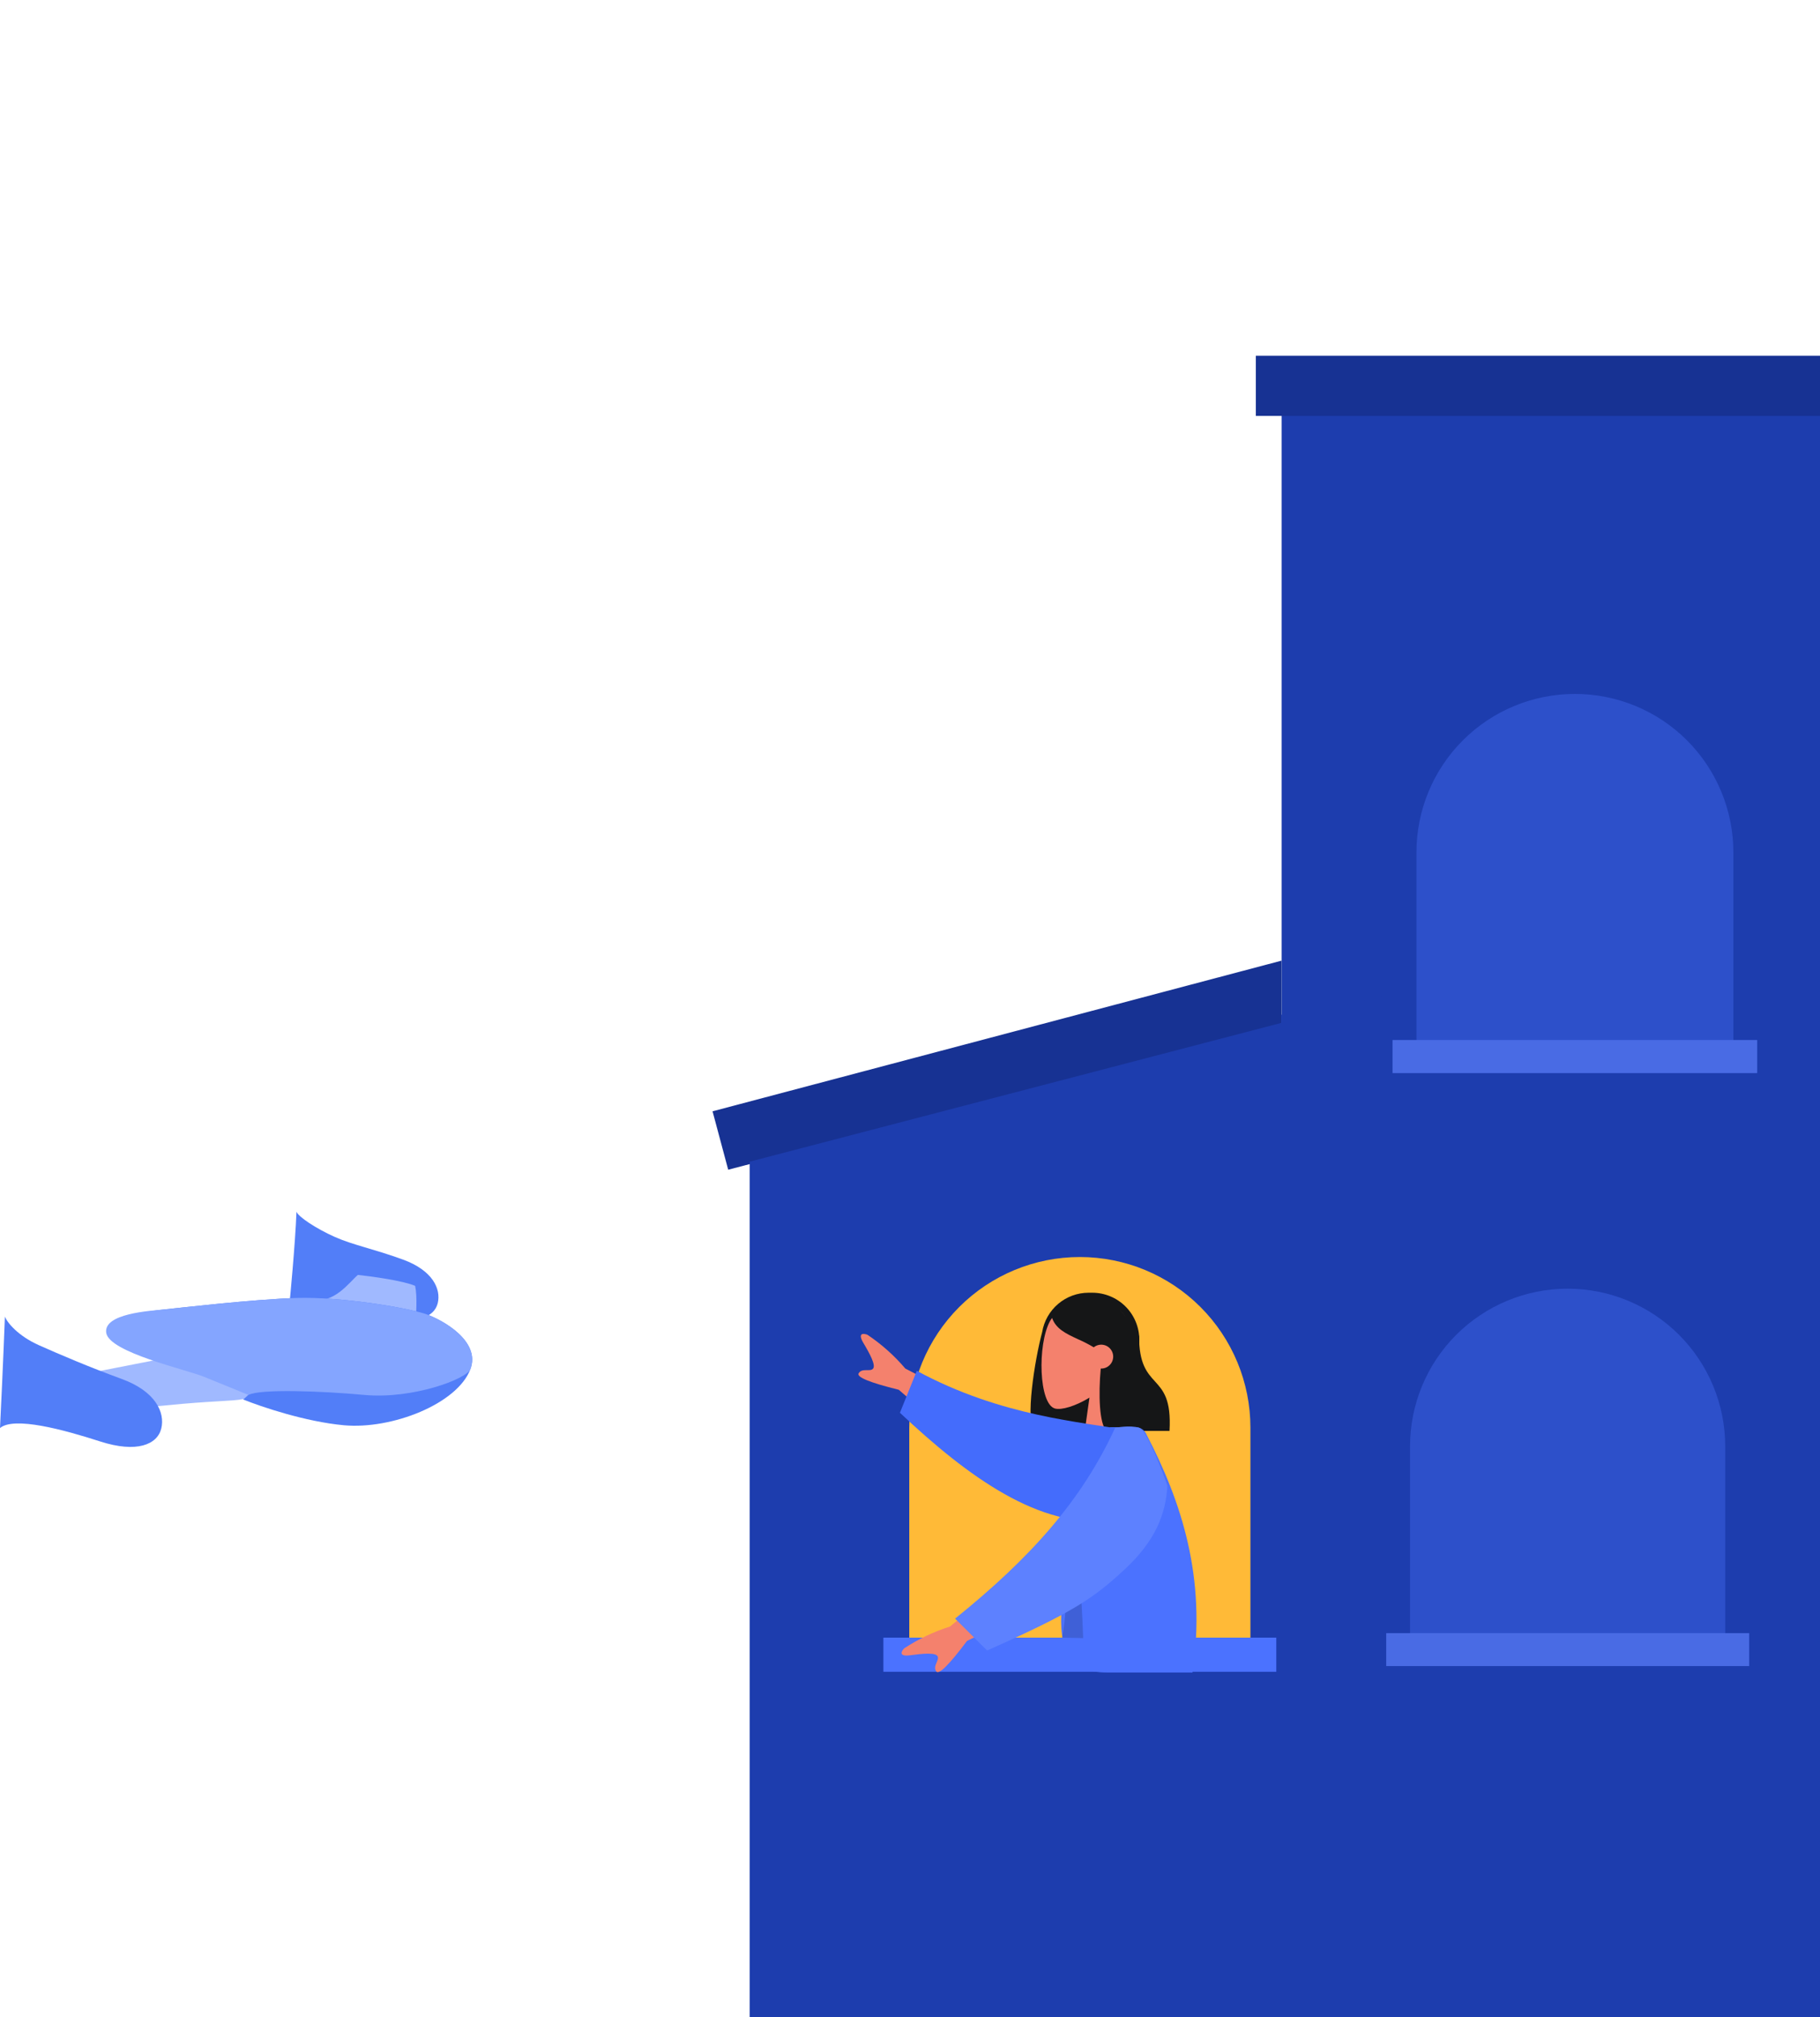 <svg xmlns="http://www.w3.org/2000/svg" width="981" height="1087" fill="none" viewBox="0 0 981 1087"><g clip-path="url(#clip0_1712:5165)"><path fill="#2D50CC" d="M666.564 653.196H643.693V841.321H666.564V653.196Z"/><path fill="#2D50CC" d="M881.398 547.318H771.518V747.49H881.398V547.318Z"/><path fill="#2D50CC" d="M753.619 472.624H748.893V539.24H753.619V472.624Z"/><path fill="#2D50CC" d="M696.694 472.624H691.969V539.24H696.694V472.624Z"/><path fill="#2D50CC" d="M483.004 599.122H415.81V943.152H483.004V599.122Z"/><path fill="#2D50CC" d="M696.818 472.022H692.092V538.638H696.818V472.022Z"/><path fill="#2D50CC" d="M753.743 472.022H749.017V538.638H753.743V472.022Z"/><path fill="#2D50CC" d="M773.942 438.706H769.217V505.322H773.942V438.706Z"/><path fill="#2D50CC" d="M474.85 576.371H469.815V642.987H474.85V576.371Z"/><path fill="#3259E3" d="M799.563 484.688H693.729V958.474H799.563V484.688Z"/><path fill="#3259E3" d="M693.729 546.809H684.695V958.474H693.729V546.809Z"/><path fill="#3259E3" d="M684.695 617.209H589.764V1103.21H684.695V617.209Z"/><path fill="#3259E3" d="M589.764 582.935H480.826V928.756H589.764V582.935Z"/><path fill="#3259E3" d="M480.842 632.113H427.5V897.233H480.842V632.113Z"/><path fill="#3259E3" d="M718.099 452.699H711.427V546.808H718.099V452.699Z"/><path fill="#3259E3" d="M746.639 452.699H739.967V546.808H746.639V452.699Z"/><path fill="#3259E3" d="M776.661 452.699H769.989V546.808H776.661V452.699Z"/><path fill="#3259E3" d="M622.612 553.234H615.941V647.343H622.612V553.234Z"/><path fill="#3259E3" d="M644.341 585.051H637.222V679.159H644.341V585.051Z"/><path fill="#3259E3" d="M673.19 585.051H666.07V679.159H673.19V585.051Z"/><path fill="#1D3DAE" d="M1007.4 208.693H690.811V1445.87H1007.4V208.693Z"/><path fill="#173293" d="M1030.57 191.704H676.912V224.139H1030.57V191.704Z"/><path fill="#173293" d="M384.073 598.875L690.78 517.679V552.4L392.505 630.353L384.073 598.875Z"/><path fill="#1D3DAE" d="M772.151 529.957L404.072 626.027V1445.94H772.151V529.957Z"/><path fill="#FFBA37" d="M673.993 769.361C673.993 744.974 664.307 721.586 647.067 704.34C629.826 687.094 606.442 677.404 582.058 677.399C557.671 677.399 534.283 687.088 517.039 704.334C499.795 721.581 490.108 744.971 490.108 769.361V889.541H673.993V769.361Z"/><path fill="#151617" fill-rule="evenodd" d="M588.76 696.644C595.483 696.648 601.929 699.321 606.681 704.077C611.433 708.833 614.103 715.281 614.103 722.005V746.285C614.104 752.496 611.827 758.492 607.702 763.135C603.578 767.778 597.893 770.746 591.725 771.476C591.718 771.538 591.718 771.6 591.725 771.662H557.75C552.345 766.395 557.75 732.647 561.734 717.881C562.712 711.95 565.763 706.559 570.346 702.669C574.928 698.78 580.742 696.644 586.753 696.644H588.76Z" clip-rule="evenodd"/><path fill="#F4816D" fill-rule="evenodd" d="M587.231 753.173C579.649 757.807 572.189 759.969 568.699 759.058C559.912 756.803 559.109 724.692 565.904 712.042C572.699 699.393 607.601 693.863 609.362 718.946C609.964 727.642 606.273 735.411 600.914 741.759L610.597 786.875H582.475L587.231 753.173Z" clip-rule="evenodd"/><path fill="#151617" fill-rule="evenodd" d="M613.084 719.086C612.281 718.283 611.539 717.541 610.705 716.8V715.888C610.705 715.888 601.887 697.817 588.312 697.817C574.738 697.817 570.475 704.119 566.831 709.479C568.746 716.028 574.552 718.669 580.977 721.665C583.92 722.952 586.783 724.416 589.548 726.052C590.349 725.407 591.294 724.964 592.301 724.759C593.309 724.555 594.352 724.594 595.341 724.875C596.33 725.156 597.238 725.67 597.988 726.373C598.738 727.077 599.309 727.95 599.653 728.92C599.996 729.889 600.103 730.927 599.963 731.946C599.823 732.965 599.442 733.936 598.85 734.777C598.258 735.618 597.474 736.305 596.562 736.781C595.65 737.257 594.638 737.508 593.609 737.512H593.316C592.019 751.413 592.528 767.322 596.405 771.106H630.38C631.353 754.116 626.967 749.312 622.489 744.37C618.273 739.736 613.964 734.979 613.964 719.966L613.068 719.086H613.084Z" clip-rule="evenodd"/><path fill="#4B72FF" fill-rule="evenodd" d="M642.771 901.304H596.5C556.687 901.304 571.256 850.469 598.282 769.103H612.181C613.428 769.122 614.641 769.507 615.67 770.21C616.7 770.913 617.501 771.903 617.972 773.057C636.674 808.967 650.4 849.948 642.771 901.304Z" clip-rule="evenodd"/><path fill="#4B72FF" d="M687.938 882.513H476.162V900.908H687.938V882.513Z"/><path fill="#F4816D" fill-rule="evenodd" d="M529.164 758.781L487.992 737.512C482.045 730.527 475.165 724.394 467.545 719.287C465.522 718.499 462.001 718.082 465.429 723.812C468.858 729.542 472.193 735.751 470.556 737.589C468.919 739.427 464.703 737.018 462.835 740.045C461.558 742.105 468.765 745.07 484.456 748.942L514.663 775.199L529.164 758.781Z" clip-rule="evenodd"/><path fill="#446CFC" fill-rule="evenodd" d="M608.451 770.904C583.232 766.147 540.067 763.552 494.169 738.731L485.073 761.328C521.998 796.173 560.87 824.052 598.335 819.186C604.636 818.352 598.799 799.957 608.451 770.904Z" clip-rule="evenodd"/><path fill="#000" fill-opacity=".16" fill-rule="evenodd" d="M583.834 882.761L572.406 882.514C576.9 862.914 573.579 818.385 573.579 818.385C581.44 835.776 582.815 854.172 583.834 882.761Z" clip-rule="evenodd"/><path fill="#F4816D" fill-rule="evenodd" d="M547.696 846.804L512.084 876.52C503.35 879.294 495.037 883.249 487.374 888.274C485.83 889.819 484.1 892.908 490.726 891.997C497.351 891.085 504.347 890.452 505.397 892.599C506.447 894.746 502.602 897.773 504.64 900.723C506.02 902.69 511.549 897.212 521.226 884.289L557.21 866.682L547.696 846.804Z" clip-rule="evenodd"/><path fill="#5D81FF" fill-rule="evenodd" d="M601.069 769.439C583.093 808.577 555.526 839.437 514.802 872.258L532.052 889.449C578.506 868.83 589.409 861.323 606.181 845.754C622.952 830.185 628.311 815.883 629.238 800.7C629.238 800.7 619.06 771.045 614.057 769.439C609.053 767.832 601.069 769.439 601.069 769.439Z" clip-rule="evenodd"/><path fill="#4B72FF" d="M763.487 459.342C763.487 436.697 772.482 414.98 788.492 398.968C804.502 382.956 826.217 373.96 848.859 373.96V373.96C860.076 373.95 871.186 376.151 881.552 380.437C891.919 384.723 901.339 391.011 909.275 398.94C917.211 406.87 923.506 416.286 927.801 426.65C932.096 437.014 934.307 448.123 934.307 459.342V570.935H763.487V459.342Z" opacity=".35"/><path fill="#496BE4" d="M947.141 560.462H750.592V578.286H947.141V560.462Z"/><path fill="#4B72FF" d="M760.028 779.416C760.028 756.886 768.977 735.279 784.906 719.348C800.835 703.417 822.44 694.467 844.967 694.467C867.494 694.467 889.099 703.417 905.028 719.348C920.957 735.279 929.906 756.886 929.906 779.416V890.515H760.028V779.416Z" opacity=".35"/><path fill="#496BE4" d="M942.832 880.089H747.179V897.836H942.832V880.089Z"/><path fill="#527EF8" d="M235.945 702.271C237.812 694.618 233.16 684.607 217.289 678.806C201.419 673.005 190.308 670.97 180.421 666.561C170.535 662.153 160.832 655.77 159.807 653C159.179 670.143 156.103 702.133 156.042 702.409C162.776 696.822 189.558 702.761 206.944 708.378C224.329 713.995 234.063 709.924 235.945 702.271Z"/><path fill="#A0B9FF" d="M192.91 687.041C188.318 690.883 179.977 703.097 167.826 700.174L223.839 713.628C224.329 709.113 225.002 698.674 223.763 692.934C217.366 690.179 200.531 687.852 192.91 687.041Z"/><path fill="#A0B9FF" d="M81.403 733.404L27.838 743.904L50.091 761.415C50.091 761.415 79.505 758.124 98.528 756.501C117.552 754.879 125.877 754.971 130.866 753.991C133.422 753.103 136.866 749.17 132.091 745.588C126.137 741.088 90.54 733.19 85.658 729.455C87.28 731.353 83.163 733.251 81.403 733.404Z"/><path fill="#527EF8" d="M58.982 714.669C59.855 719.658 103.839 726.837 105.844 729.21C105.844 729.21 127.423 741.026 133.147 745.036C138.87 749.047 130.958 754.128 130.958 754.128C140.799 758.108 164.627 766.144 185.334 768.057C211.244 770.43 246.551 756.516 253.545 737.827C259.161 722.873 238.975 711.378 229.211 708.01C217.764 704.383 183.513 698.827 160.342 699.454C137.172 700.082 96.003 704.903 88.06 705.699C81.051 706.403 58.125 709.694 58.982 714.669Z"/><path fill="#84A5FF" d="M88.061 705.699C81.051 706.403 55.6 707.796 57.269 718.296C58.937 728.796 100.35 738.041 109.884 741.914C124.76 747.945 133.912 751.725 133.912 751.725C140.34 748.388 173.198 749.582 196.445 751.725C222.355 754.113 251.54 743.138 253.545 737.827C259.162 722.873 238.975 711.378 229.211 708.01C217.764 704.383 183.513 698.827 160.342 699.454C137.172 700.082 96.004 704.903 88.061 705.699Z"/><path fill="#527EF8" d="M86.928 769.818C89.07 761.17 83.76 749.751 65.716 743.154C47.673 736.557 32.261 729.945 21.013 724.94C9.764 719.935 3.795 712.695 2.648 709.48C1.928 728.981 0.077 769.252 0 769.558C7.652 763.206 34.205 770.4 53.963 776.782C73.72 783.165 84.801 778.466 86.928 769.818Z"/></g><defs><clipPath id="clip0_1712:5165"><rect width="981" height="1087" fill="#fff"/></clipPath></defs></svg>